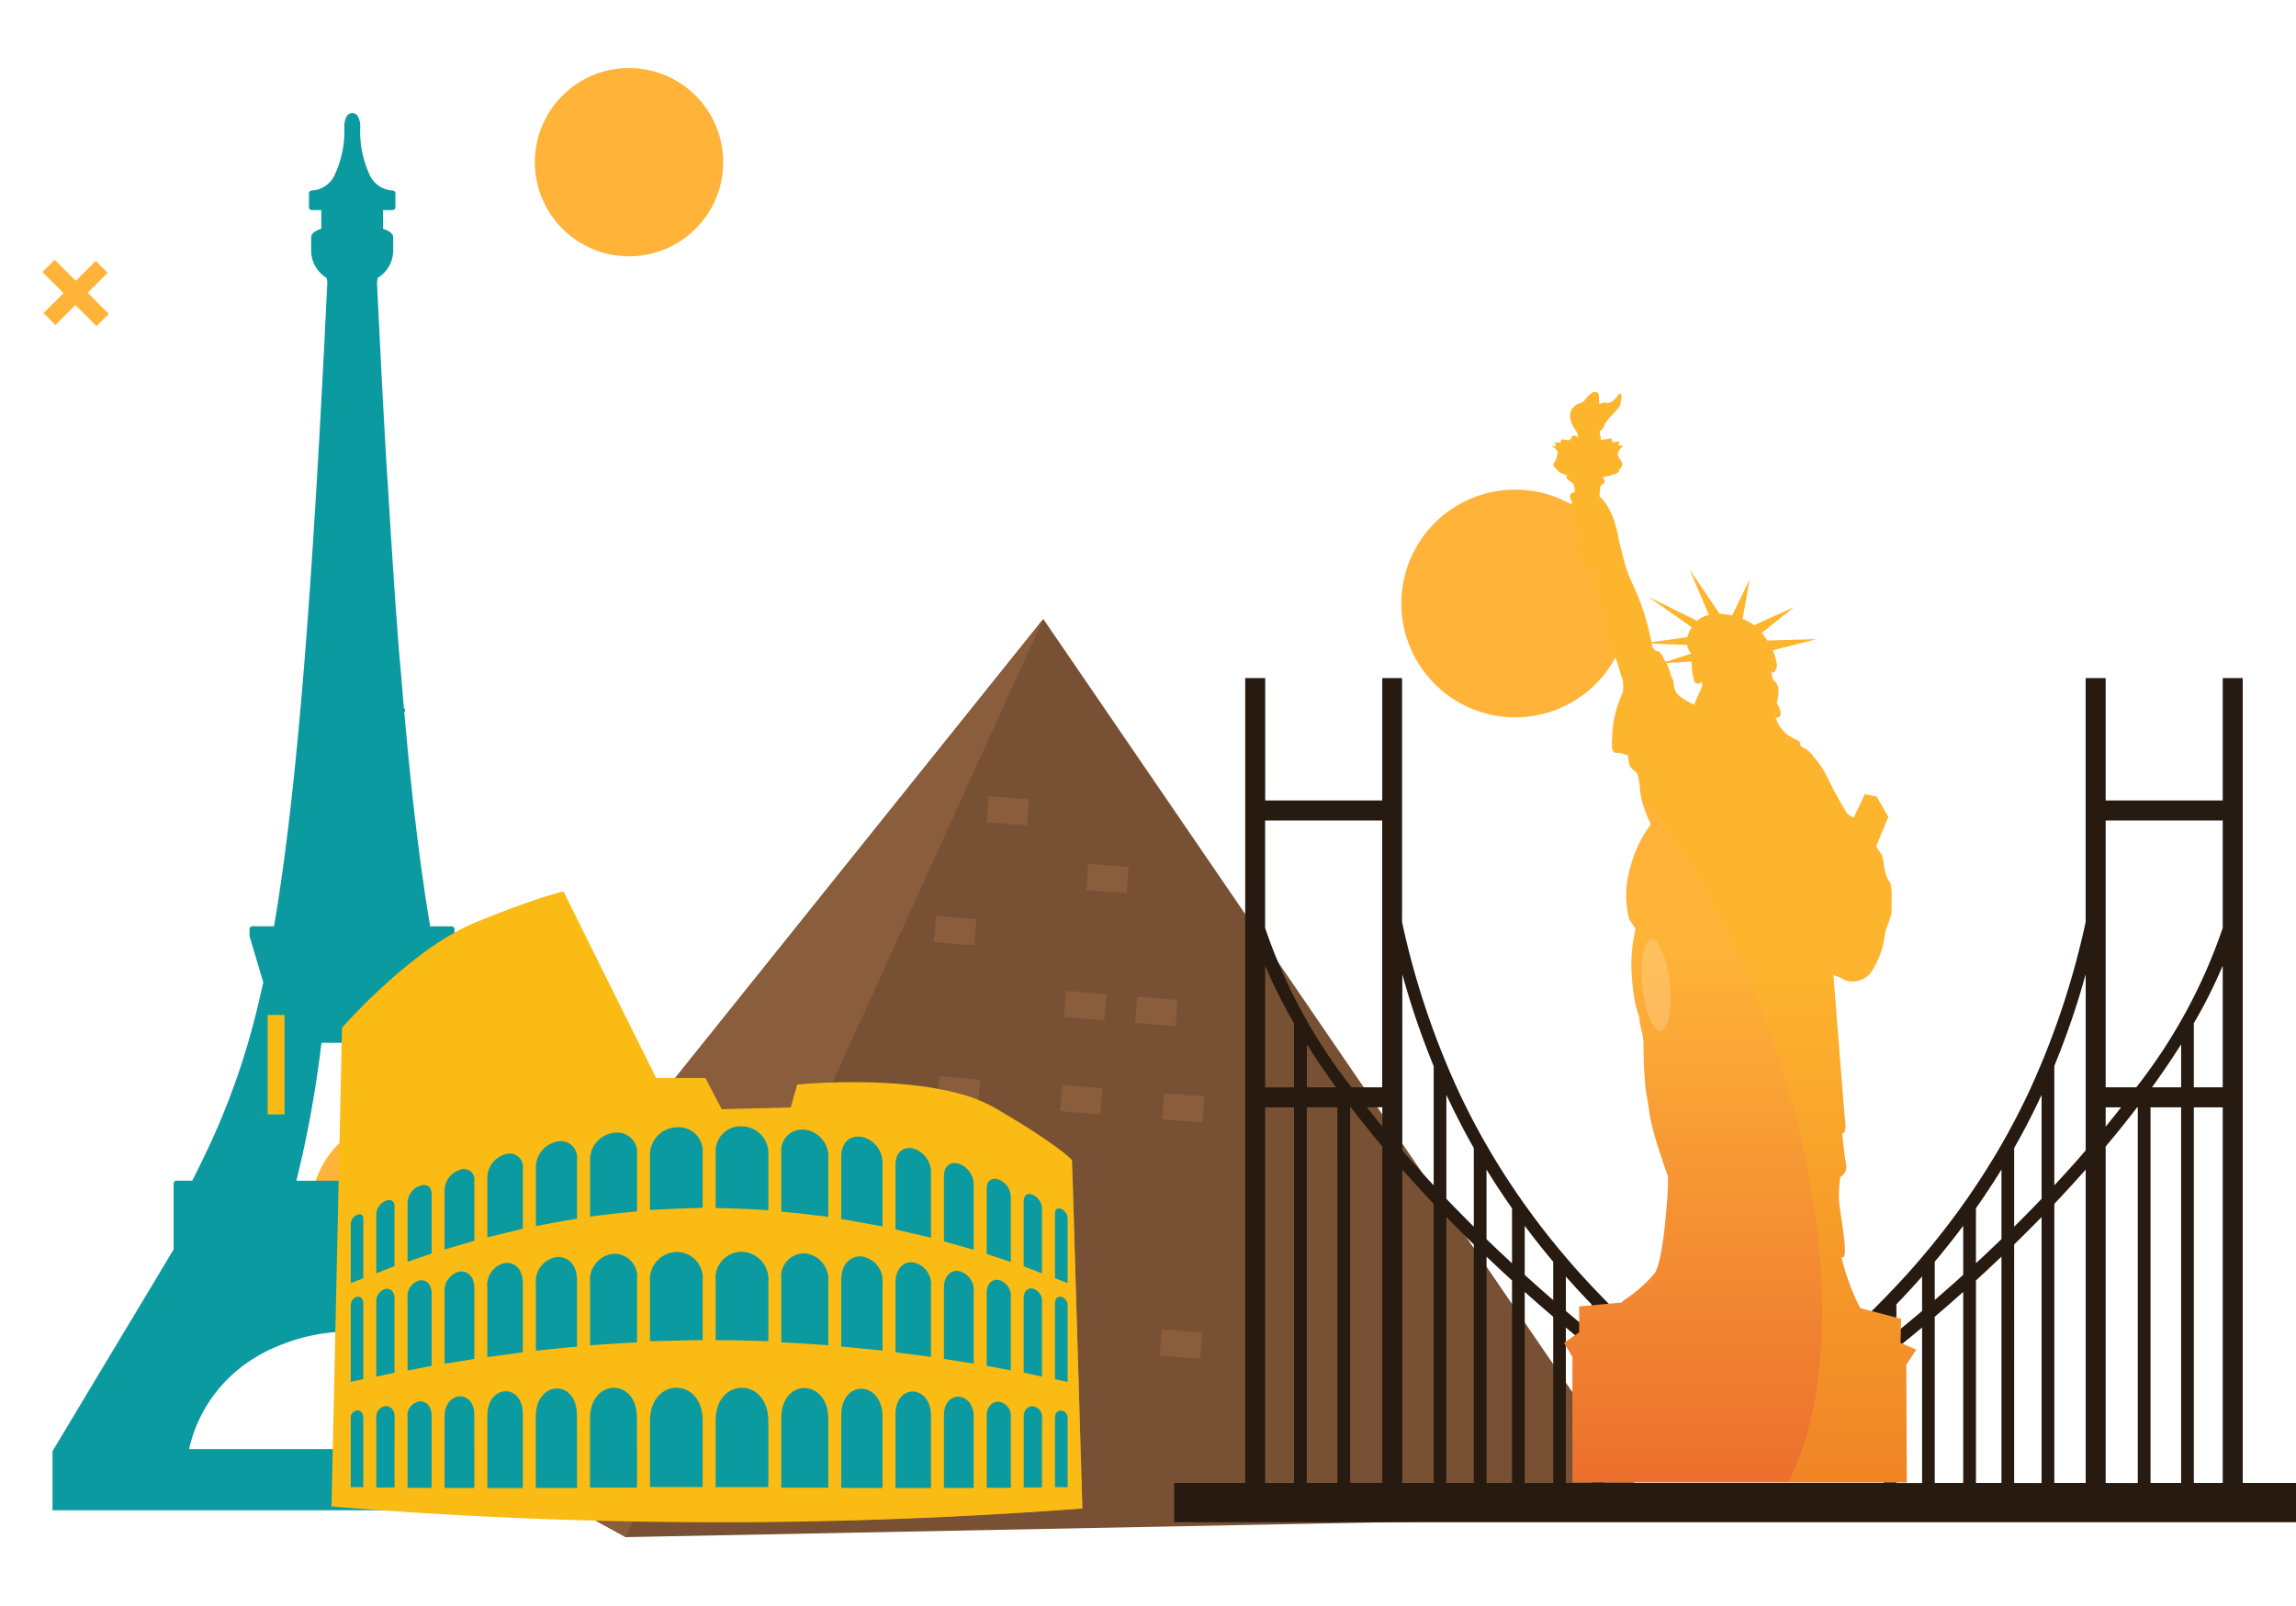<svg xmlns="http://www.w3.org/2000/svg" xmlns:xlink="http://www.w3.org/1999/xlink" width="178.65" height="125" viewBox="0 0 178.65 125">
  <defs>
    <filter id="Trazado_501745" x="-3.119" y="14.215" width="153.022" height="120.256" filterUnits="userSpaceOnUse">
      <feOffset dy="3" input="SourceAlpha"/>
      <feGaussianBlur stdDeviation="3" result="blur"/>
      <feFlood flood-opacity="0.161"/>
      <feComposite operator="in" in2="blur"/>
      <feComposite in="SourceGraphic"/>
    </filter>
    <clipPath id="clip-path">
      <rect id="Rectángulo_287342" data-name="Rectángulo 287342" width="149" height="125" transform="translate(294.622 21106.105)" fill="#fff" stroke="#707070" stroke-width="1" opacity="0.13"/>
    </clipPath>
    <clipPath id="clip-path-2">
      <rect id="Rectángulo_287341" data-name="Rectángulo 287341" width="134.306" height="113.235" fill="#fff"/>
    </clipPath>
    <clipPath id="clip-path-3">
      <path id="Trazado_504168" data-name="Trazado 504168" d="M149.649,18.233c36.4-.146,7.584,36.156,23.232,58.267,11.705,16.54,33.866,32.3,23.056,46.378-11.861,15.441-38.26-6.816-76.872,6.768C86.788,141,53.837,96.893,67.825,62.99c7.437-18.024,57.545-44.66,81.824-44.757" transform="translate(-64.52 -18.232)" fill="#fff"/>
    </clipPath>
    <clipPath id="clip-path-4">
      <rect id="Rectángulo_275969" data-name="Rectángulo 275969" width="5.164" height="5.163" fill="#ffb338"/>
    </clipPath>
    <clipPath id="clip-path-5">
      <path id="Trazado_501742" data-name="Trazado 501742" d="M51.878,44.325,50.322,45.88l-.927-.927L50.95,43.4l-1.64-1.64.955-.955,1.64,1.64,1.556-1.555.927.927L52.832,43.37l1.641,1.641-.955.955Z" transform="translate(-49.31 -40.802)" fill="#ffb338"/>
    </clipPath>
    <filter id="Trazado_501947" x="32.614" y="-3.707" width="32.653" height="32.652" filterUnits="userSpaceOnUse">
      <feOffset dy="3" input="SourceAlpha"/>
      <feGaussianBlur stdDeviation="3" result="blur-2"/>
      <feFlood flood-opacity="0.161"/>
      <feComposite operator="in" in2="blur-2"/>
      <feComposite in="SourceGraphic"/>
    </filter>
    <clipPath id="clip-path-6">
      <rect id="Rectángulo_275974" data-name="Rectángulo 275974" width="140.483" height="113.025" fill="none"/>
    </clipPath>
    <linearGradient id="linear-gradient" x1="-0.084" y1="1.037" x2="-0.079" y2="1.037" gradientUnits="objectBoundingBox">
      <stop offset="0" stop-color="#0078b2"/>
      <stop offset="0.184" stop-color="#0078b2"/>
      <stop offset="1" stop-color="#86cff2"/>
    </linearGradient>
    <clipPath id="clip-path-7">
      <g transform="matrix(1, 0, 0, 1, 0, 0)" filter="url(#Trazado_501745)">
        <path id="Trazado_501745-2" data-name="Trazado 501745" d="M175.814,41.377c-15.687-4.766-28.58,4.039-40.057,13.037s-24.941-.439-32.531-9.013c-9.282-10.484-26.474-10.887-35.035.953-6.858,9.485-6.24,25.365,8.826,32.786,14.457,7.122,25.937,16.117,28.941,28.96s5.33,26.548,20.3,30.858c11.567,3.33,21-4.062,21.615-15.677.619-11.763,6.681-15.374,15.979-17.113s16.856-2.7,23.388-8.125,10.956-12.337,11.729-24.823-7.464-27.078-23.15-31.843" transform="translate(-63.99 -37.5)" fill="#ffb338"/>
      </g>
    </clipPath>
    <filter id="Trazado_501751" x="-27.258" y="-11.244" width="199.365" height="170.713" filterUnits="userSpaceOnUse">
      <feOffset dy="3" input="SourceAlpha"/>
      <feGaussianBlur stdDeviation="9" result="blur-3"/>
      <feFlood flood-opacity="0.161"/>
      <feComposite operator="in" in2="blur-3"/>
      <feComposite in="SourceGraphic"/>
    </filter>
    <clipPath id="clip-path-8">
      <rect id="Rectángulo_275974-2" data-name="Rectángulo 275974" width="147.176" height="118.41" fill="none"/>
    </clipPath>
    <filter id="Trazado_501750" x="100.036" y="29.1" width="35.719" height="35.721" filterUnits="userSpaceOnUse">
      <feOffset dy="3" input="SourceAlpha"/>
      <feGaussianBlur stdDeviation="3" result="blur-4"/>
      <feFlood flood-opacity="0.161"/>
      <feComposite operator="in" in2="blur-4"/>
      <feComposite in="SourceGraphic"/>
    </filter>
    <filter id="Trazado_501957" x="15.187" y="77.887" width="32.616" height="32.617" filterUnits="userSpaceOnUse">
      <feOffset dy="3" input="SourceAlpha"/>
      <feGaussianBlur stdDeviation="3" result="blur-5"/>
      <feFlood flood-opacity="0.161"/>
      <feComposite operator="in" in2="blur-5"/>
      <feComposite in="SourceGraphic"/>
    </filter>
    <clipPath id="clip-path-11">
      <rect id="Rectángulo_288552" data-name="Rectángulo 288552" width="174.65" height="110.814" fill="none"/>
    </clipPath>
    <clipPath id="clip-path-12">
      <rect id="Rectángulo_288551" data-name="Rectángulo 288551" width="220.461" height="110.814" fill="none"/>
    </clipPath>
    <clipPath id="clip-path-13">
      <rect id="Rectángulo_288543" data-name="Rectángulo 288543" width="51.436" height="28.187" fill="none"/>
    </clipPath>
    <linearGradient id="linear-gradient-3" x1="0.5" x2="0.5" y2="1" gradientUnits="objectBoundingBox">
      <stop offset="0" stop-color="#ffb338"/>
      <stop offset="0.512" stop-color="#ffb338"/>
      <stop offset="1" stop-color="#eb6f2d"/>
    </linearGradient>
    <clipPath id="clip-path-14">
      <rect id="Rectángulo_288544" data-name="Rectángulo 288544" width="28.368" height="84.861" fill="none"/>
    </clipPath>
    <clipPath id="clip-path-15">
      <rect id="Rectángulo_288545" data-name="Rectángulo 288545" width="2.248" height="7.138" fill="none"/>
    </clipPath>
  </defs>
  <g id="Grupo_765832" data-name="Grupo 765832" transform="translate(-828.5 -21530.969)">
    <g id="Enmascarar_grupo_736363" data-name="Enmascarar grupo 736363" transform="translate(533.879 424.863)" clip-path="url(#clip-path)">
      <g id="Grupo_741180" data-name="Grupo 741180" transform="translate(266.781 21106.139)">
        <g id="Grupo_741179" data-name="Grupo 741179" transform="translate(33.722 7.108)" opacity="0.41" clip-path="url(#clip-path-2)">
          <g id="Grupo_741178" data-name="Grupo 741178" transform="translate(0 0)">
            <g id="Grupo_741177" data-name="Grupo 741177" clip-path="url(#clip-path-3)">
              <path id="Trazado_504167" data-name="Trazado 504167" d="M216.78,92.84,53.76,177.719,6.468-.187l163.02-84.88Z" transform="translate(-45.852 14.985)" fill="#fff"/>
            </g>
          </g>
        </g>
        <g id="Grupo_733941" data-name="Grupo 733941" transform="translate(31.14 20.183)">
          <g id="Grupo_733900" data-name="Grupo 733900" transform="translate(0 0)">
            <g id="Grupo_733899" data-name="Grupo 733899" clip-path="url(#clip-path-4)">
              <g id="Grupo_733898" data-name="Grupo 733898" transform="translate(0)">
                <g id="Grupo_733897" data-name="Grupo 733897" clip-path="url(#clip-path-5)">
                  <rect id="Rectángulo_275968" data-name="Rectángulo 275968" width="5.163" height="5.163" transform="translate(0)" fill="#ffb338"/>
                </g>
              </g>
            </g>
          </g>
        </g>
        <g transform="matrix(1, 0, 0, 1, 27.84, -0.03)" filter="url(#Trazado_501947)">
          <path id="Trazado_501947-2" data-name="Trazado 501947" d="M233.7,91.557a7.326,7.326,0,1,1-7.326-7.326,7.326,7.326,0,0,1,7.326,7.326" transform="translate(-177.43 -81.94)" fill="#ffb338"/>
        </g>
        <g id="Grupo_733943" data-name="Grupo 733943" transform="translate(0 2.785)" opacity="0.75">
          <g id="Grupo_733918" data-name="Grupo 733918" transform="translate(0 0)">
            <g id="Grupo_733917" data-name="Grupo 733917" clip-path="url(#clip-path-6)">
              <path id="Trazado_501748" data-name="Trazado 501748" d="M96.161,19.792h0c-11.274,12.236-24.045,19.77-44.148,19.77q-2.942,0-6.1-.218-1.027-.071-2.037-.071c-14.345,0-25.8,10.644-25.8,25.629,0,8.639,3.807,18.721,13.063,29.037a80.511,80.511,0,0,0,60.111,26.693,66.481,66.481,0,0,0,26.163-4.971c29.646-12.926,40.5-37.305,40.5-59.159,0-12.753-3.7-24.647-9.51-32.9C140.664,12.61,130.924,8.254,121.547,8.254c-9.737,0-19.082,4.7-25.386,11.538h0c6.3-6.841,15.649-11.538,25.386-11.538,9.377,0,19.117,4.356,26.856,15.345,5.814,8.256,9.51,20.149,9.51,32.9,0,21.854-10.852,46.233-40.5,59.159a66.481,66.481,0,0,1-26.163,4.971A80.511,80.511,0,0,1,31.14,93.939C21.884,83.623,18.077,73.541,18.077,64.9c0-14.985,11.455-25.629,25.8-25.629q1.009,0,2.037.071,3.161.22,6.1.218c20.1,0,32.874-7.534,44.148-19.77Z" transform="translate(-17.753 -7.93)" fill="url(#linear-gradient)"/>
            </g>
          </g>
        </g>
        <rect id="Rectángulo_275984" data-name="Rectángulo 275984" width="102.915" height="88.868" transform="translate(15.188 17.211)" fill="none"/>
        <g id="Grupo_733907" data-name="Grupo 733907" transform="translate(33.722 20.183)" opacity="0.51" clip-path="url(#clip-path-7)">
          <g transform="matrix(1, 0, 0, 1, -5.88, -20.22)" filter="url(#Trazado_501751)">
            <path id="Trazado_501751-2" data-name="Trazado 501751" d="M0,0H141.814V112.189H0Z" transform="translate(-0.26 17.34) rotate(-1.85)" fill="#ffb338"/>
          </g>
        </g>
        <rect id="Rectángulo_275972" data-name="Rectángulo 275972" width="135.022" height="102.255" transform="translate(33.722 20.183)" fill="none"/>
        <g id="Grupo_733919" data-name="Grupo 733919" transform="translate(2.232)" opacity="0.75">
          <g id="Grupo_733918-2" data-name="Grupo 733918" transform="translate(0 0)">
            <g id="Grupo_733917-2" data-name="Grupo 733917" clip-path="url(#clip-path-8)">
              <path id="Trazado_501748-2" data-name="Trazado 501748" d="M99.882,20.342h0C88.071,33.161,74.691,41.053,53.63,41.053q-3.082,0-6.391-.229-1.076-.074-2.134-.074c-15.028,0-27.029,11.151-27.029,26.85,0,9.051,3.989,19.613,13.685,30.421a84.347,84.347,0,0,0,62.975,27.964,69.648,69.648,0,0,0,27.41-5.208C153.206,107.236,164.575,81.7,164.575,58.8c0-13.361-3.872-25.821-9.963-34.47C146.5,12.817,136.3,8.254,126.477,8.254c-10.2,0-19.991,4.921-26.6,12.088h0c6.6-7.167,16.394-12.088,26.6-12.088,9.824,0,20.028,4.563,28.135,16.076,6.091,8.649,9.963,21.109,9.963,34.47,0,22.9-11.369,48.435-42.428,61.977a69.648,69.648,0,0,1-27.41,5.208A84.347,84.347,0,0,1,31.762,98.021c-9.7-10.808-13.685-21.37-13.685-30.421,0-15.7,12-26.85,27.029-26.85q1.057,0,2.134.074,3.311.23,6.391.229c21.061,0,34.441-7.893,46.251-20.712Z" transform="translate(-17.738 -7.915)" fill="url(#linear-gradient)"/>
            </g>
          </g>
        </g>
        <rect id="Rectángulo_275973" data-name="Rectángulo 275973" width="107.818" height="93.101" transform="translate(18.142 15.113)" fill="none"/>
        <g id="Grupo_733982" data-name="Grupo 733982" transform="translate(163.374 81.27)">
          <g id="Grupo_733900-2" data-name="Grupo 733900" transform="translate(0 0)">
            <g id="Grupo_733899-2" data-name="Grupo 733899" clip-path="url(#clip-path-4)">
              <g id="Grupo_733898-2" data-name="Grupo 733898" transform="translate(0)">
                <g id="Grupo_733897-2" data-name="Grupo 733897" clip-path="url(#clip-path-5)">
                  <rect id="Rectángulo_275968-2" data-name="Rectángulo 275968" width="5.163" height="5.163" transform="translate(0)" fill="#ffb338"/>
                </g>
              </g>
            </g>
          </g>
        </g>
        <g transform="matrix(1, 0, 0, 1, 27.84, -0.03)" filter="url(#Trazado_501750)">
          <path id="Trazado_501750-2" data-name="Trazado 501750" d="M236.768,93.091a8.86,8.86,0,1,1-8.86-8.86,8.86,8.86,0,0,1,8.86,8.86" transform="translate(-110.01 -49.13)" fill="#ffb338"/>
        </g>
        <g transform="matrix(1, 0, 0, 1, 27.84, -0.03)" filter="url(#Trazado_501957)">
          <path id="Trazado_501957-2" data-name="Trazado 501957" d="M233.665,91.539a7.308,7.308,0,1,1-7.308-7.308,7.308,7.308,0,0,1,7.308,7.308" transform="translate(-194.86 -0.34)" fill="#ffb338"/>
        </g>
      </g>
    </g>
    <g id="Grupo_744556" data-name="Grupo 744556" transform="translate(778.5 21539.779)">
      <g id="Enmascarar_grupo_744555" data-name="Enmascarar grupo 744555" transform="translate(54)" clip-path="url(#clip-path-11)">
        <path id="Trazado_505943" data-name="Trazado 505943" d="M86.372,108.4l17.225,9.451,80.3-1.577L136.088,46.4Z" transform="translate(-58.91 -7.037)" fill="#785134"/>
        <rect id="Rectángulo_288530" data-name="Rectángulo 288530" width="2.038" height="3.149" transform="matrix(0.081, -0.997, 0.997, 0.081, 72.765, 55.176)" fill="#8a5d3c"/>
        <rect id="Rectángulo_288531" data-name="Rectángulo 288531" width="2.038" height="3.149" transform="translate(68.666 64.508) rotate(-85.38)" fill="#8a5d3c"/>
        <rect id="Rectángulo_288532" data-name="Rectángulo 288532" width="2.038" height="3.149" transform="translate(68.96 76.983) rotate(-85.38)" fill="#8a5d3c"/>
        <rect id="Rectángulo_288533" data-name="Rectángulo 288533" width="2.038" height="3.149" transform="translate(80.516 60.447) rotate(-85.38)" fill="#8a5d3c"/>
        <rect id="Rectángulo_288534" data-name="Rectángulo 288534" width="2.038" height="3.149" transform="translate(78.788 70.343) rotate(-85.38)" fill="#8a5d3c"/>
        <rect id="Rectángulo_288535" data-name="Rectángulo 288535" width="2.038" height="3.149" transform="matrix(0.081, -0.997, 0.997, 0.081, 60.162, 89.281)" fill="#8a5d3c"/>
        <rect id="Rectángulo_288536" data-name="Rectángulo 288536" width="2.038" height="3.149" transform="matrix(0.081, -0.997, 0.997, 0.081, 61.32, 102.569)" fill="#8a5d3c"/>
        <rect id="Rectángulo_288537" data-name="Rectángulo 288537" width="2.038" height="3.149" transform="translate(66.489 102.986) rotate(-85.38)" fill="#8a5d3c"/>
        <rect id="Rectángulo_288538" data-name="Rectángulo 288538" width="2.038" height="3.149" transform="translate(78.476 77.658) rotate(-85.38)" fill="#8a5d3c"/>
        <rect id="Rectángulo_288539" data-name="Rectángulo 288539" width="2.038" height="3.149" transform="translate(71.247 95.844) rotate(-85.38)" fill="#8a5d3c"/>
        <rect id="Rectángulo_288540" data-name="Rectángulo 288540" width="2.038" height="3.149" transform="translate(84.327 70.79) rotate(-85.38)" fill="#8a5d3c"/>
        <rect id="Rectángulo_288541" data-name="Rectángulo 288541" width="2.038" height="3.149" transform="translate(86.415 78.299) rotate(-85.38)" fill="#8a5d3c"/>
        <rect id="Rectángulo_288542" data-name="Rectángulo 288542" width="2.038" height="3.149" transform="translate(86.232 96.682) rotate(-85.38)" fill="#8a5d3c"/>
        <path id="Trazado_505944" data-name="Trazado 505944" d="M86.372,108.4l17.225,9.451L136.088,46.4Z" transform="translate(-58.91 -7.037)" fill="#8a5d3c"/>
        <g id="Grupo_744554" data-name="Grupo 744554" transform="translate(-45.81)">
          <g id="Grupo_744553" data-name="Grupo 744553" clip-path="url(#clip-path-12)">
            <path id="Trazado_505945" data-name="Trazado 505945" d="M100.678,104.057l-2.319-3.866a.291.291,0,0,0-.017-.027l-2.1-3.5a.264.264,0,0,0-.019-.034l-2.754-4.588c0-.009,0-.019,0-.028a.227.227,0,0,0-.146-.213L92.847,91a.267.267,0,0,0-.02-.033L91.3,88.427V83.308a.228.228,0,0,0-.228-.229H89.859a58.993,58.993,0,0,1-5.531-15.45l1.05-3.566v-.009h0v-.006h0l0,0v0h0v-.009h0v0l0,0h0V64.02h0v-.005h0V64h0v0h0v-.492a.228.228,0,0,0-.228-.229H83.488c-.158-.923-.312-1.887-.462-2.9v0l0-.027,0,0q-.279-1.89-.544-4.006v-.025q-.219-1.759-.428-3.687v-.005l0-.022v0q-.178-1.653-.35-3.443l0-.025v0q-.117-1.227-.232-2.522a.236.236,0,0,0,.06-.154.226.226,0,0,0-.091-.182q-.1-1.159-.2-2.372V43.89l0-.02v-.005Q81.107,42.47,80.994,41a.156.156,0,0,0,0-.028q-.1-1.365-.207-2.8h0V38.14q-.069-.958-.137-1.949a.23.23,0,0,0-.007-.1l0-.018c0-.009,0-.018,0-.027v-.006q-.066-.973-.133-1.98v0a.19.19,0,0,0,0-.031q-.067-1.017-.133-2.067v0c0-.01,0-.02,0-.031v0q-.081-1.3-.162-2.637v0c0-.009,0-.019,0-.027V29.25Q80.125,28,80.05,26.7V26.7c0-.01,0-.02,0-.029q-.065-1.125-.129-2.285a.242.242,0,0,0-.005-.086q-.062-1.125-.125-2.283v-.005c0-.01,0-.02,0-.029q-.064-1.178-.126-2.39v-.006a.175.175,0,0,0,0-.03q-.059-1.143-.119-2.318h0v-.018l-.082-1.668v-.007a.147.147,0,0,0,0-.027v0h0q-.059-1.173-.115-2.38l.06-.326a2.5,2.5,0,0,0,1.2-2.187V9.66c0-.29-.307-.51-.788-.662V7.538h.733a.229.229,0,0,0,.228-.229V6.245a.228.228,0,0,0-.228-.228,2.093,2.093,0,0,1-1.818-1.31,8.058,8.058,0,0,1-.689-3.695V1.006a1.5,1.5,0,0,0-.14-.65.5.5,0,0,0-.963,0,1.5,1.5,0,0,0-.14.65v.006A8.059,8.059,0,0,1,76.1,4.707a2.094,2.094,0,0,1-1.818,1.31.228.228,0,0,0-.228.228V7.309a.228.228,0,0,0,.228.229h.733V8.995c-.481.154-.789.373-.789.665v.961a2.5,2.5,0,0,0,1.2,2.195l.059.313q-.1,2.082-.2,4.069a.231.231,0,0,0,0,.042l0,.02q-.187,3.684-.374,7.061a.191.191,0,0,0,0,.032v.006c-.484,8.712-.981,15.932-1.517,22.006a.216.216,0,0,0-.012.131C72.764,53.4,72.1,58.823,71.335,63.276H69.658a.228.228,0,0,0-.228.229V64h0v0h0v.01h0v.005h0v.006h0v0h0v.009h0v0h0v.006h0l0,0v.008L70.5,67.63c-.143.658-.29,1.292-.439,1.906a.161.161,0,0,0-.008.035,56.89,56.89,0,0,1-4.215,11.755l0,0-.008.017q-.415.864-.859,1.732H63.752a.229.229,0,0,0-.229.229v5.119L62,90.968a.2.2,0,0,0-.021.037l-.524.872a.309.309,0,0,0-.02.033L58.6,96.625a.2.2,0,0,0-.021.036l-2.1,3.5a.18.18,0,0,0-.018.031l-2.318,3.862a.227.227,0,0,0-.043.133v4.534h46.576V105.4c.027-.631.042-1.165.042-1.214a.221.221,0,0,0-.042-.131M73.448,81.5c0-.01.005-.02.008-.031v0c.3-1.309.567-2.621.814-4v-.006l0-.012v-.005c.233-1.307.446-2.674.642-4.156v0l0-.023q.06-.454.117-.92h4.75c.038.309.077.614.117.914a.178.178,0,0,0,0,.036c.2,1.479.407,2.844.641,4.149v0c0,.009,0,.019.005.028.247,1.376.517,2.685.813,3.992a.233.233,0,0,0,.008.041c.12.523.242,1.046.37,1.573H73.078c.129-.529.251-1.053.37-1.577m3.964,22.459H64.722q.13-.547.3-1.062l0-.006,0-.006a11.2,11.2,0,0,1,4.629-5.914l.005,0,.005,0q.457-.3.939-.549.215-.113.434-.219l.005,0,.005,0,.005,0a14.692,14.692,0,0,1,6.321-1.4h.036a14.689,14.689,0,0,1,6.285,1.4l.005,0,.005,0,.005,0c.147.07.291.143.434.219q.482.254.94.549l0,0,.005,0a11.2,11.2,0,0,1,4.629,5.914l0,.006,0,.006q.173.514.3,1.062Z" transform="translate(-8.205)" fill="#0b9aa0"/>
            <path id="Trazado_505946" data-name="Trazado 505946" d="M137.311,92.29a8.18,8.18,0,0,0-.836-.706c-.474-.366-1.183-.876-2.212-1.542-.72-.466-1.6-1.009-2.658-1.629l-.356-.208a11.6,11.6,0,0,0-2.748-1.088,24.13,24.13,0,0,0-3.548-.643c-1.37-.152-2.747-.217-4-.233-1.96-.025-3.609.07-4.442.13-.373.027-.585.048-.585.048l-.51,1.787-3.792.091-1.569.037-1.276-2.425h-3.83l-3.32-6.678L97.741,71.4s-.174.035-.552.138c-.657.182-1.934.573-3.994,1.357-.691.263-1.472.57-2.347.929-.4.164-.8.354-1.2.565a23.1,23.1,0,0,0-3.1,2.007c-.954.719-1.857,1.485-2.659,2.212-.877.8-1.635,1.545-2.208,2.134C80.943,81.5,80.509,82,80.509,82l-.82,37.257a371.81,371.81,0,0,0,58.425.156Z" transform="translate(-12.086 -10.829)" fill="#fabb14" fill-rule="evenodd"/>
            <g id="Grupo_744546" data-name="Grupo 744546" transform="translate(74.593 81.461)" opacity="0.51" style="mix-blend-mode: multiply;isolation: isolate">
              <g id="Grupo_744545" data-name="Grupo 744545">
                <g id="Grupo_744544" data-name="Grupo 744544" clip-path="url(#clip-path-13)">
                  <path id="Trazado_505947" data-name="Trazado 505947" d="M105.6,129.153l-.791-.02.791.02" transform="translate(-90.488 -101.046)" fill="#fabb14" fill-rule="evenodd"/>
                  <path id="Trazado_505948" data-name="Trazado 505948" d="M116.091,124.2q13.725-.039,27.543-1.057l-.8-27.119a27.355,27.355,0,0,1-26.74,28.176" transform="translate(-92.199 -96.024)" fill="#fabb14" fill-rule="evenodd"/>
                  <path id="Trazado_505949" data-name="Trazado 505949" d="M96.316,128.853l.621.028-.621-.028" transform="translate(-89.2 -101.003)" fill="#fabb14" fill-rule="evenodd"/>
                  <path id="Trazado_505950" data-name="Trazado 505950" d="M113.367,129.246c.3,0,.606,0,.909,0-.3,0-.606,0-.909,0" transform="translate(-91.786 -101.063)" fill="#fabb14" fill-rule="evenodd"/>
                  <path id="Trazado_505951" data-name="Trazado 505951" d="M87.928,128.409l.37.025-.37-.025" transform="translate(-87.928 -100.936)" fill="#fabb14" fill-rule="evenodd"/>
                </g>
              </g>
            </g>
            <path id="Trazado_505952" data-name="Trazado 505952" d="M82.433,112.05v2.934l-.489.107-.487.106v-5.888a.692.692,0,0,1,.487-.734c.244-.048.489.117.489.541Z" transform="translate(-12.354 -16.465)" fill="#0b9aa0" fill-rule="evenodd"/>
            <path id="Trazado_505953" data-name="Trazado 505953" d="M85.219,111.5v2.871l-.711.154-.711.157v-5.772a1,1,0,0,1,.711-1.06c.355-.07.711.168.711.78Z" transform="translate(-12.709 -16.355)" fill="#0b9aa0" fill-rule="evenodd"/>
            <path id="Trazado_505954" data-name="Trazado 505954" d="M88.538,110.916v2.807l-.937.179-.937.179v-5.649a1.274,1.274,0,0,1,.937-1.362c.468-.081.937.239.937,1.037Z" transform="translate(-13.143 -16.236)" fill="#0b9aa0" fill-rule="evenodd"/>
            <path id="Trazado_505955" data-name="Trazado 505955" d="M92.378,110.314v2.747l-1.157.188-1.158.189v-5.531a1.52,1.52,0,0,1,1.158-1.642c.579-.083,1.157.322,1.157,1.3Z" transform="translate(-13.659 -16.115)" fill="#0b9aa0" fill-rule="evenodd"/>
            <path id="Trazado_505956" data-name="Trazado 505956" d="M96.743,109.734v2.689l-1.38.186-1.38.186v-5.413a1.749,1.749,0,0,1,1.38-1.909c.691-.082,1.38.415,1.38,1.571Z" transform="translate(-14.253 -15.995)" fill="#0b9aa0" fill-rule="evenodd"/>
            <path id="Trazado_505957" data-name="Trazado 505957" d="M101.634,109.322V111.9q-.8.073-1.6.155t-1.6.167v-5.179a1.927,1.927,0,0,1,1.6-2.112c.8-.074,1.6.507,1.6,1.812Z" transform="translate(-14.927 -15.913)" fill="#0b9aa0" fill-rule="evenodd"/>
            <path id="Trazado_505958" data-name="Trazado 505958" d="M107.057,109.091v2.436q-.915.043-1.826.1t-1.827.128v-4.884a2.048,2.048,0,0,1,1.827-2.244,1.785,1.785,0,0,1,1.826,2.028Z" transform="translate(-15.682 -15.867)" fill="#0b9aa0" fill-rule="evenodd"/>
            <path id="Trazado_505959" data-name="Trazado 505959" d="M113,109.019v2.3c-.683.014-1.367.025-2.05.042s-1.367.032-2.05.056v-4.611a2.147,2.147,0,0,1,2.05-2.343,2.035,2.035,0,0,1,2.05,2.25Z" transform="translate(-16.516 -15.843)" fill="#0b9aa0" fill-rule="evenodd"/>
            <path id="Trazado_505960" data-name="Trazado 505960" d="M119.022,109.1v2.311c-.683-.028-1.367-.045-2.05-.059s-1.367-.022-2.05-.03v-4.614a2.048,2.048,0,0,1,2.05-2.262,2.14,2.14,0,0,1,2.05,2.341Z" transform="translate(-17.429 -15.841)" fill="#0b9aa0" fill-rule="evenodd"/>
            <path id="Trazado_505961" data-name="Trazado 505961" d="M124.6,109.289v2.451c-.608-.042-1.217-.085-1.826-.123s-1.217-.074-1.827-.1V106.63a1.8,1.8,0,0,1,1.827-2.042,2.044,2.044,0,0,1,1.826,2.246Z" transform="translate(-18.342 -15.861)" fill="#0b9aa0" fill-rule="evenodd"/>
            <path id="Trazado_505962" data-name="Trazado 505962" d="M129.655,109.6v2.6l-1.607-.159-1.606-.16V106.7c0-1.312.8-1.9,1.606-1.825a1.93,1.93,0,0,1,1.607,2.119Z" transform="translate(-19.176 -15.904)" fill="#0b9aa0" fill-rule="evenodd"/>
            <path id="Trazado_505963" data-name="Trazado 505963" d="M134.18,110.052v2.722l-1.38-.182-1.38-.18V107c0-1.166.691-1.668,1.38-1.586a1.755,1.755,0,0,1,1.38,1.919Z" transform="translate(-19.931 -15.985)" fill="#0b9aa0" fill-rule="evenodd"/>
            <path id="Trazado_505964" data-name="Trazado 505964" d="M138.178,110.64v2.778l-1.158-.183-1.157-.185v-5.531c0-.984.579-1.393,1.157-1.308a1.527,1.527,0,0,1,1.158,1.651Z" transform="translate(-20.605 -16.106)" fill="#0b9aa0" fill-rule="evenodd"/>
            <path id="Trazado_505965" data-name="Trazado 505965" d="M141.657,111.234v2.836l-.937-.178-.937-.178v-5.647c0-.8.468-1.121.937-1.039a1.281,1.281,0,0,1,.937,1.368Z" transform="translate(-21.199 -16.23)" fill="#0b9aa0" fill-rule="evenodd"/>
            <path id="Trazado_505966" data-name="Trazado 505966" d="M144.6,111.784v2.891l-.711-.156-.712-.156V108.6c0-.614.356-.85.712-.778a1.013,1.013,0,0,1,.711,1.068Z" transform="translate(-21.715 -16.351)" fill="#0b9aa0" fill-rule="evenodd"/>
            <path id="Trazado_505967" data-name="Trazado 505967" d="M147.029,112.253V115.2l-.491-.108-.491-.108v-5.873c0-.424.246-.587.491-.538a.7.7,0,0,1,.491.738Z" transform="translate(-22.149 -16.464)" fill="#0b9aa0" fill-rule="evenodd"/>
            <path id="Trazado_505968" data-name="Trazado 505968" d="M82.433,103.663v2.316l-.489.194-.487.2v-4.613a.8.8,0,0,1,.487-.707c.244-.1.489-.038.489.3Z" transform="translate(-12.354 -15.318)" fill="#0b9aa0" fill-rule="evenodd"/>
            <path id="Trazado_505969" data-name="Trazado 505969" d="M85.219,102.528v2.313l-.711.281-.711.283v-4.6a1.17,1.17,0,0,1,.711-1.035c.355-.149.711-.053.711.44Z" transform="translate(-12.709 -15.122)" fill="#0b9aa0" fill-rule="evenodd"/>
            <path id="Trazado_505970" data-name="Trazado 505970" d="M88.538,101.339v2.313l-.937.323-.937.324V99.711a1.451,1.451,0,0,1,.937-1.323c.468-.172.937-.018.937.638Z" transform="translate(-13.143 -14.912)" fill="#0b9aa0" fill-rule="evenodd"/>
            <path id="Trazado_505971" data-name="Trazado 505971" d="M92.378,100.124v2.318l-1.157.34-1.158.339V98.53a1.693,1.693,0,0,1,1.158-1.594.819.819,0,0,1,1.157.868Z" transform="translate(-13.659 -14.692)" fill="#0b9aa0" fill-rule="evenodd"/>
            <path id="Trazado_505972" data-name="Trazado 505972" d="M96.743,98.96v2.33l-1.38.333-1.38.333v-4.6a1.908,1.908,0,0,1,1.38-1.855,1.037,1.037,0,0,1,1.38,1.135Z" transform="translate(-14.253 -14.475)" fill="#0b9aa0" fill-rule="evenodd"/>
            <path id="Trazado_505973" data-name="Trazado 505973" d="M101.634,98.042v2.291c-.533.086-1.068.18-1.6.277s-1.068.2-1.6.3V96.393a2.052,2.052,0,0,1,1.6-2.05,1.275,1.275,0,0,1,1.6,1.4Z" transform="translate(-14.927 -14.303)" fill="#0b9aa0" fill-rule="evenodd"/>
            <path id="Trazado_505974" data-name="Trazado 505974" d="M107.057,97.438v2.214q-.915.076-1.826.177t-1.827.227V95.694a2.114,2.114,0,0,1,1.827-2.16,1.549,1.549,0,0,1,1.826,1.689Z" transform="translate(-15.682 -14.183)" fill="#0b9aa0" fill-rule="evenodd"/>
            <path id="Trazado_505975" data-name="Trazado 505975" d="M113,97.163v2.131c-.683.022-1.367.043-2.05.07s-1.367.057-2.05.1V95.253a2.14,2.14,0,0,1,2.05-2.223,1.869,1.869,0,0,1,2.05,2Z" transform="translate(-16.516 -14.108)" fill="#0b9aa0" fill-rule="evenodd"/>
            <path id="Trazado_505976" data-name="Trazado 505976" d="M119.022,97.31v2.158c-.683-.05-1.367-.086-2.05-.111s-1.367-.042-2.05-.058V95.017a1.943,1.943,0,0,1,2.05-2.077,2.084,2.084,0,0,1,2.05,2.209Z" transform="translate(-17.429 -14.095)" fill="#0b9aa0" fill-rule="evenodd"/>
            <path id="Trazado_505977" data-name="Trazado 505977" d="M124.6,97.743v2.291c-.608-.076-1.217-.154-1.826-.224s-1.217-.135-1.827-.187V95.056a1.628,1.628,0,0,1,1.827-1.807,2.093,2.093,0,0,1,1.826,2.2Z" transform="translate(-18.342 -14.141)" fill="#0b9aa0" fill-rule="evenodd"/>
            <path id="Trazado_505978" data-name="Trazado 505978" d="M129.655,98.451v2.417l-1.607-.289-1.606-.289V95.447c0-1.225.8-1.69,1.606-1.543a2.068,2.068,0,0,1,1.607,2.13Z" transform="translate(-19.176 -14.238)" fill="#0b9aa0" fill-rule="evenodd"/>
            <path id="Trazado_505979" data-name="Trazado 505979" d="M134.18,99.409v2.5q-.69-.164-1.38-.324l-1.38-.321V96.244c0-1.078.691-1.448,1.38-1.28a1.939,1.939,0,0,1,1.38,1.949Z" transform="translate(-19.931 -14.396)" fill="#0b9aa0" fill-rule="evenodd"/>
            <path id="Trazado_505980" data-name="Trazado 505980" d="M138.178,100.555v2.505l-1.158-.331-1.157-.33V97.352c0-.9.579-1.17,1.157-.994a1.741,1.741,0,0,1,1.158,1.692Z" transform="translate(-20.605 -14.606)" fill="#0b9aa0" fill-rule="evenodd"/>
            <path id="Trazado_505981" data-name="Trazado 505981" d="M141.657,101.724v2.506l-.937-.316-.937-.316v-5.06c0-.718.468-.9.937-.734a1.507,1.507,0,0,1,.937,1.41Z" transform="translate(-21.199 -14.824)" fill="#0b9aa0" fill-rule="evenodd"/>
            <path id="Trazado_505982" data-name="Trazado 505982" d="M144.6,102.822v2.505l-.711-.277-.712-.278V99.718c0-.54.356-.657.712-.507a1.226,1.226,0,0,1,.711,1.106Z" transform="translate(-21.715 -15.037)" fill="#0b9aa0" fill-rule="evenodd"/>
            <path id="Trazado_505983" data-name="Trazado 505983" d="M147.029,103.774v2.508l-.491-.192-.491-.193v-5.045c0-.365.246-.442.491-.338a.838.838,0,0,1,.491.752Z" transform="translate(-22.149 -15.237)" fill="#0b9aa0" fill-rule="evenodd"/>
            <path id="Trazado_505984" data-name="Trazado 505984" d="M82.433,122.263v2.706h-.976v-5.352a.563.563,0,0,1,.487-.616c.244-.016.489.161.489.553Z" transform="translate(-12.354 -18.048)" fill="#0b9aa0" fill-rule="evenodd"/>
            <path id="Trazado_505985" data-name="Trazado 505985" d="M85.219,122.185v2.751H83.8v-5.412a.833.833,0,0,1,.711-.919c.355-.025.711.241.711.827Z" transform="translate(-12.709 -17.987)" fill="#0b9aa0" fill-rule="evenodd"/>
            <path id="Trazado_505986" data-name="Trazado 505986" d="M88.538,122.1v2.8H86.664V119.4a1.1,1.1,0,0,1,.937-1.229c.468-.029.937.335.937,1.127Z" transform="translate(-13.143 -17.922)" fill="#0b9aa0" fill-rule="evenodd"/>
            <path id="Trazado_505987" data-name="Trazado 505987" d="M92.378,122v2.837H90.063v-5.572c0-.991.579-1.521,1.158-1.552s1.157.439,1.157,1.448Z" transform="translate(-13.659 -17.852)" fill="#0b9aa0" fill-rule="evenodd"/>
            <path id="Trazado_505988" data-name="Trazado 505988" d="M96.743,121.9v2.872h-2.76v-5.645c0-1.212.69-1.855,1.38-1.886s1.38.551,1.38,1.787Z" transform="translate(-14.253 -17.78)" fill="#0b9aa0" fill-rule="evenodd"/>
            <path id="Trazado_505989" data-name="Trazado 505989" d="M101.634,121.9v2.826H98.427v-5.568c0-1.408.8-2.145,1.6-2.171s1.6.657,1.6,2.087Z" transform="translate(-14.927 -17.742)" fill="#0b9aa0" fill-rule="evenodd"/>
            <path id="Trazado_505990" data-name="Trazado 505990" d="M107.057,121.977v2.716H103.4v-5.377c0-1.57.914-2.377,1.827-2.395s1.826.752,1.826,2.34Z" transform="translate(-15.682 -17.732)" fill="#0b9aa0" fill-rule="evenodd"/>
            <path id="Trazado_505991" data-name="Trazado 505991" d="M113,122.063v2.587h-4.1V119.5c0-1.712,1.025-2.576,2.05-2.583s2.05.845,2.05,2.565Z" transform="translate(-16.516 -17.731)" fill="#0b9aa0" fill-rule="evenodd"/>
            <path id="Trazado_505992" data-name="Trazado 505992" d="M119.022,122.079v2.573h-4.1V119.48c0-1.719,1.025-2.567,2.05-2.559s2.05.875,2.05,2.584Z" transform="translate(-17.429 -17.732)" fill="#0b9aa0" fill-rule="evenodd"/>
            <path id="Trazado_505993" data-name="Trazado 505993" d="M124.6,122.015V124.7h-3.654v-5.423c0-1.584.914-2.352,1.827-2.332s1.826.826,1.826,2.392Z" transform="translate(-18.342 -17.735)" fill="#0b9aa0" fill-rule="evenodd"/>
            <path id="Trazado_505994" data-name="Trazado 505994" d="M129.655,121.956v2.774h-3.213v-5.636c0-1.425.8-2.106,1.606-2.078s1.607.763,1.607,2.167Z" transform="translate(-19.176 -17.746)" fill="#0b9aa0" fill-rule="evenodd"/>
            <path id="Trazado_505995" data-name="Trazado 505995" d="M134.18,121.962v2.812h-2.76v-5.724c0-1.232.691-1.81,1.38-1.78s1.38.67,1.38,1.879Z" transform="translate(-19.931 -17.785)" fill="#0b9aa0" fill-rule="evenodd"/>
            <path id="Trazado_505996" data-name="Trazado 505996" d="M138.178,122.065v2.777h-2.315v-5.655c0-1.006.579-1.474,1.157-1.443s1.158.558,1.158,1.546Z" transform="translate(-20.605 -17.857)" fill="#0b9aa0" fill-rule="evenodd"/>
            <path id="Trazado_505997" data-name="Trazado 505997" d="M141.657,122.158V124.9h-1.874v-5.574c0-.791.468-1.154.937-1.126a1.1,1.1,0,0,1,.937,1.224Z" transform="translate(-21.199 -17.925)" fill="#0b9aa0" fill-rule="evenodd"/>
            <path id="Trazado_505998" data-name="Trazado 505998" d="M144.6,122.236v2.7H143.18v-5.491c0-.585.356-.852.712-.828a.829.829,0,0,1,.711.915Z" transform="translate(-21.715 -17.989)" fill="#0b9aa0" fill-rule="evenodd"/>
            <path id="Trazado_505999" data-name="Trazado 505999" d="M147.029,122.3v2.676h-.491l-.491,0v-5.411c0-.39.246-.569.491-.552a.56.56,0,0,1,.491.613Z" transform="translate(-22.149 -18.048)" fill="#0b9aa0" fill-rule="evenodd"/>
            <path id="Trazado_506000" data-name="Trazado 506000" d="M240.122,114.459V51.821h-1.555v9.522h-9.109V51.821H227.9V70.807a63.208,63.208,0,0,1-4.5,13.4c-.6,1.261-1.266,2.55-2.016,3.859q-.492.858-1.032,1.726c-.917,1.475-1.941,2.973-3.089,4.483q-1.418,1.867-3.094,3.755a75.222,75.222,0,0,1-12.861,11.336,75.215,75.215,0,0,1-12.86-11.336q-1.681-1.886-3.1-3.754c-1.147-1.511-2.171-3.008-3.089-4.483q-.54-.869-1.031-1.726c-.751-1.309-1.419-2.6-2.017-3.861a63.151,63.151,0,0,1-4.5-13.4V51.821H173.17v9.522h-9.108V51.821h-1.555v62.638H156.98v3.052h87.288v-3.052ZM229.458,88.272q1.3-1.544,2.447-3.047h.053v29.235h-2.5Zm0-1.547v-1.5h1.2c-.387.5-.789,1-1.2,1.5m9.109-3.056h-2.248V78.679a39.268,39.268,0,0,0,2.248-4.481Zm-3.237,0h-2.27c.825-1.141,1.585-2.262,2.27-3.352Zm-2.381,1.555h2.38v29.235h-2.38Zm3.37,0h2.248v29.235h-2.248ZM238.567,62.9v8.366a42.07,42.07,0,0,1-6.725,12.4h-2.384V62.9ZM225.463,82a61.759,61.759,0,0,0,2.44-7.137V88.573c-.141.163-.276.324-.419.488q-.972,1.11-2.021,2.235Zm2.44,8.07v24.388h-2.44V92.735c.85-.895,1.66-1.782,2.44-2.664m-5.564-1.681q.565-.99,1.067-1.964.57-1.1,1.067-2.172v8.089q-.524.548-1.067,1.1-.524.533-1.067,1.069Zm1.067,6.452q.542-.541,1.067-1.079v20.7h-2.134V95.894q.542-.527,1.067-1.052m-4.041-1.765q.514-.732.993-1.457.517-.781.993-1.558v5.419q-.491.472-.993.948t-.993.927Zm.993,4.7q.5-.468.993-.934v17.612h-1.985V98.694q.5-.457.993-.914m-4.2-.543q.57-.678,1.107-1.356.573-.722,1.108-1.44v3.819q-.547.5-1.108.991t-1.107.97Zm1.107,3.328q.561-.49,1.108-.978v14.871h-2.215V101.522q.559-.478,1.107-.956m-4.092-.012q.51-.529,1-1.059.51-.554,1-1.106v2.682q-.494.42-1,.839c-.33.275-.662.55-1,.824Zm1,2.635q.5-.414,1-.829v12.1h-2V104q.5-.407,1-.815m-23.734.347v-1.975a79.7,79.7,0,0,0,10.591,8.807l.283-.4.283.4a79.593,79.593,0,0,0,10.591-8.807v1.975q-3.776,3.034-8.035,6.026l.565.807q3.937-2.759,7.47-5.572v9.663H190.441V104.8q3.531,2.8,7.469,5.572l.565-.807q-4.255-2.983-8.034-6.026m-2.985-5.147q.487.552,1,1.106.487.529,1,1.059v2.179q-.5-.411-1-.824c-.337-.279-.668-.559-1-.839Zm1,4.8q.494.407,1,.814v10.455h-2v-12.1c.33.277.662.553,1,.83m-4.2-8.747q.536.718,1.107,1.44.538.677,1.109,1.356v2.985q-.561-.485-1.109-.97t-1.107-.991Zm1.107,6.123q.548.478,1.109.956v12.937h-2.216V99.588q.548.489,1.107.978m-4.081-10.5q.476.775.992,1.558.478.725.993,1.457v4.28q-.5-.464-.993-.927t-.992-.948Zm.992,7.718q.491.456.993.914v15.765h-1.984V96.847q.49.466.992.934m-4.115-13.526q.5,1.073,1.067,2.172.5.973,1.067,1.964v6.122q-.542-.536-1.067-1.071-.542-.55-1.067-1.1Zm1.067,10.587q.526.526,1.067,1.052v18.565h-2.134v-20.7q.526.538,1.067,1.079m-9.542,19.617H167.3V85.224h2.38Zm-2.38-30.79V80.318c.685,1.09,1.446,2.211,2.27,3.352Zm3.37,1.555h.053q1.147,1.5,2.447,3.046v26.188h-2.5Zm1.3,0h1.2v1.5q-.618-.756-1.2-1.5m2.756,4.847c.78.881,1.589,1.769,2.44,2.664v21.724h-2.44Zm2.44-8.07v9.3q-1.049-1.126-2.021-2.235c-.143-.163-.279-.325-.419-.488V74.864A61.759,61.759,0,0,0,177.165,82m-4-19.1V83.669h-2.384a42.032,42.032,0,0,1-6.724-12.4V62.9Zm-9.108,11.3a39.331,39.331,0,0,0,2.247,4.482v4.991h-2.247Zm0,11.028h2.248v29.235h-2.248Z" transform="translate(-23.808 -7.859)" fill="#261a11"/>
            <path id="Trazado_506001" data-name="Trazado 506001" d="M219.966,100.105l-1.222-.524.042-1.877-3.163-.823c-.063-.113-.131-.239-.206-.381a17.749,17.749,0,0,1-1.274-3.612s.361.339.255-.956-.4-2.763-.445-3.528a10.146,10.146,0,0,1,.106-1.742.9.9,0,0,0,.446-1c-.149-.7-.3-2.4-.3-2.4s.341.106.234-.892-.914-11.41-.914-11.41a2.989,2.989,0,0,1,.892.382,1.794,1.794,0,0,0,2.211-.892,6.7,6.7,0,0,0,.892-2.593c.042-.573.573-1.445.531-2.018s.127-1.786-.212-2.211a3.186,3.186,0,0,1-.4-1.4c-.107-.425-.064-.51-.214-.723s-.382-.574-.382-.574l.955-2.294-.913-1.573-.914-.191L215.1,58.72s-.319-.191-.489-.319a27.921,27.921,0,0,1-1.573-2.868,7.624,7.624,0,0,0-1.083-1.614,2.069,2.069,0,0,0-.85-.7c-.361-.171.106-.319-.531-.616a2.728,2.728,0,0,1-1.4-1.3c-.108-.27-.149-.369-.165-.4H209s-.01-.031.005,0a.3.3,0,0,0,.4-.214c.086-.318-.3-.935-.3-.935a3.055,3.055,0,0,0,.127-1.19,1.151,1.151,0,0,0-.425-.616l-.127-.637s.127.255.318-.042.149-.511-.021-1.127a3.25,3.25,0,0,0-.177-.468l3.4-.86-3.815.109a5.687,5.687,0,0,0-.445-.6l2.5-1.989-3.1,1.4a3.043,3.043,0,0,0-.329-.228,4.254,4.254,0,0,0-.557-.275L207,40.194l-1.362,2.777a4.7,4.7,0,0,0-.97-.128l-2.33-3.447,1.5,3.527a2.125,2.125,0,0,0-.923.461l-2.009-.989-1.742-.858,1.742,1.223,1.6,1.126a2.635,2.635,0,0,0-.336.771l-1.266.179-1.546.218c0-.027-.006-.055-.008-.083a19.206,19.206,0,0,0-1.381-4.293,10.8,10.8,0,0,1-.871-2.528c-.34-1.149-.3-1.468-.531-2.211a5.59,5.59,0,0,0-.829-1.784c-.339-.426-.425-.446-.425-.446l.086-.85s.3-.149.318-.3-.17-.34-.17-.34,1.274-.255,1.274-.467.4-.361.234-.7-.4-.552-.277-.808a2.029,2.029,0,0,1,.383-.488l-.383-.042.107-.3-.553.085-.084-.319-.815.137a1.986,1.986,0,0,0-.057-.377c-.035-.173-.059-.319.031-.356.154-.064.22-.245.4-.618s1.107-1.121,1.145-1.455.142-.6.039-.772-.361.373-.708.6-.527-.052-.849.143.025-.721-.309-.876-.67.271-.979.632-.528.1-.926.629-.051,1.287.258,1.7a1.149,1.149,0,0,1,.2.528l-.384-.153-.318.4-.6-.085-.106.277-.425-.042.107.3-.361-.021s.467.234.492.559c-.077.142-.128.593-.245.695a.248.248,0,0,0,0,.4c.154.141.3.411.618.515.114.036.248.083.373.13-.19.143.039.394.406.585a2.651,2.651,0,0,1,.16.378v.374s-.309-.052-.36.231a.662.662,0,0,0,.219.529s-.181.013-.181.309a.631.631,0,0,0,.283.476.321.321,0,0,0-.154.489.808.808,0,0,0,.425.425,3.191,3.191,0,0,1,.064,1.133,1.14,1.14,0,0,0-.091.515.252.252,0,0,0-.1.347c.115.232.283.232.3.67s.1.462.1.462.3.657.529.657a.569.569,0,0,0,.476-.424c0-.142.115.926.232,1.608a24.765,24.765,0,0,0,.977,4.184,21.624,21.624,0,0,1,.849,2.484A2.364,2.364,0,0,1,197.124,49a8.633,8.633,0,0,0-.786,2.871c-.025,1.094-.193,1.827.361,1.789s.63.244.785.154-.013.683.348,1.056.45.129.618,1.261a6.481,6.481,0,0,0,.424,2.047c.334.836.438,1.054.438,1.054a9.527,9.527,0,0,0-1.584,3.321,7.477,7.477,0,0,0-.1,4.029c.27.438.5.773.5.773a12.593,12.593,0,0,0-.322,2.948,17.007,17.007,0,0,0,.3,2.843,9.709,9.709,0,0,0,.3,1.041,5.629,5.629,0,0,0,.17,1,5.436,5.436,0,0,1,.171.936,34.658,34.658,0,0,0,.191,3.909c.191,1,.234,1.508.361,2.189a24.52,24.52,0,0,0,.68,2.423c.277.892.658,1.912.658,1.912a13.654,13.654,0,0,1-.042,1.764c-.085,1.254-.383,4.951-.978,5.844a11.16,11.16,0,0,1-2.4,2.1,1.206,1.206,0,0,0-.174.175l-3.3.3v2.008l-1.178.829.653,1.093v9.769h26.016l-.043-9.158Zm-20.08-54.347c-.19-.019-.43-.156-.51-.61l1.532.061,1.231.049a1.1,1.1,0,0,0,.3.627l0,.065-1.53.489-.444.142c-.24-.383-.382-.8-.579-.824m3.1,3.464c-.149.3-.3.7-.3.7a6.255,6.255,0,0,1-1.083-.637c-.276-.255-.3-.233-.425-.595s-.042-.574-.233-.893a.725.725,0,0,1-.041-.076,5.307,5.307,0,0,0-.383-1.049l.383-.025,1.569-.1c.026.367.064.794.107,1.02.086.446.148.68.34.7a.515.515,0,0,0,.361-.149l.042.34s-.191.467-.339.765" transform="translate(-29.058 -3.88)" fill-rule="evenodd" fill="url(#linear-gradient-3)"/>
            <g id="Grupo_744549" data-name="Grupo 744549" transform="translate(162.541 21.701)" opacity="0.29" style="mix-blend-mode: multiply;isolation: isolate">
              <g id="Grupo_744548" data-name="Grupo 744548">
                <g id="Grupo_744547" data-name="Grupo 744547" clip-path="url(#clip-path-14)">
                  <path id="Trazado_506002" data-name="Trazado 506002" d="M219.966,100.105l-1.222-.524.042-1.877-3.163-.823c-.063-.113-.131-.239-.206-.381a17.749,17.749,0,0,1-1.274-3.612s.361.339.255-.956-.4-2.763-.445-3.528a10.146,10.146,0,0,1,.106-1.742.9.9,0,0,0,.446-1c-.149-.7-.3-2.4-.3-2.4s.341.106.234-.892-.914-11.41-.914-11.41a2.989,2.989,0,0,1,.892.382,1.794,1.794,0,0,0,2.211-.892,6.7,6.7,0,0,0,.892-2.593c.042-.573.573-1.445.531-2.018s.127-1.786-.212-2.211a3.186,3.186,0,0,1-.4-1.4c-.107-.425-.064-.51-.214-.723s-.382-.574-.382-.574l.955-2.294-.913-1.573-.914-.191L215.1,58.72s-.319-.191-.489-.319a27.921,27.921,0,0,1-1.573-2.868,7.624,7.624,0,0,0-1.083-1.614,2.069,2.069,0,0,0-.85-.7c-.361-.171.106-.319-.531-.616a2.728,2.728,0,0,1-1.4-1.3c-.108-.27-.149-.369-.165-.4H209s-.01-.031.005,0a.3.3,0,0,0,.4-.214c.086-.318-.3-.935-.3-.935a3.055,3.055,0,0,0,.127-1.19,1.151,1.151,0,0,0-.425-.616l-.127-.637s.127.255.318-.042.149-.511-.021-1.127a3.25,3.25,0,0,0-.177-.468l3.4-.86-3.815.109a5.687,5.687,0,0,0-.445-.6l2.5-1.989-3.1,1.4a3.043,3.043,0,0,0-.329-.228,4.254,4.254,0,0,0-.557-.275L207,40.194l-1.362,2.777a4.7,4.7,0,0,0-.97-.128l-2.33-3.447,1.5,3.527a2.125,2.125,0,0,0-.923.461l-2.009-.989-1.742-.858,1.742,1.223,1.6,1.126a2.635,2.635,0,0,0-.336.771l-1.266.179-1.546.218c0-.027-.006-.055-.008-.083a19.206,19.206,0,0,0-1.381-4.293,10.8,10.8,0,0,1-.871-2.528c-.34-1.149-.3-1.468-.531-2.211a5.59,5.59,0,0,0-.829-1.784c-.339-.426-.425-.446-.425-.446l.086-.85s.3-.149.318-.3-.17-.34-.17-.34,1.274-.255,1.274-.467.4-.361.234-.7-.4-.552-.277-.808a2.029,2.029,0,0,1,.383-.488l-.383-.042.107-.3-.553.085-.084-.319-.815.137a1.986,1.986,0,0,0-.057-.377c-.035-.173-.059-.319.031-.356.154-.064.22-.245.4-.618s1.107-1.121,1.145-1.455.142-.6.039-.772-.361.373-.708.6-.527-.052-.849.143.025-.721-.309-.876-.67.271-.979.632-.528.1-.926.629-.051,1.287.258,1.7a1.149,1.149,0,0,1,.2.528l-.384-.153-.318.4-.6-.085-.106.277-.425-.042.107.3-.361-.021s.467.234.492.559c-.077.142-.128.593-.245.695a.248.248,0,0,0,0,.4c.154.141.3.411.618.515.114.036.248.083.373.13-.19.143.039.394.406.585a2.651,2.651,0,0,1,.16.378v.374s-.309-.052-.36.231a.662.662,0,0,0,.219.529s-.181.013-.181.309a.631.631,0,0,0,.283.476.321.321,0,0,0-.154.489.808.808,0,0,0,.425.425,3.191,3.191,0,0,1,.064,1.133,1.14,1.14,0,0,0-.091.515.252.252,0,0,0-.1.347c.115.232.283.232.3.67s.1.462.1.462.3.657.529.657a.569.569,0,0,0,.476-.424c0-.142.115.926.232,1.608a24.765,24.765,0,0,0,.977,4.184,21.624,21.624,0,0,1,.849,2.484A2.364,2.364,0,0,1,197.124,49a8.633,8.633,0,0,0-.786,2.871c-.025,1.094-.193,1.827.361,1.789s.63.244.785.154-.013.683.348,1.056.45.129.618,1.261c.053.361.081.608.106.814a64.393,64.393,0,0,1,10.389,19.519c4.66,13.685,4.8,26.775,1.057,33.976h9.221l-.043-9.158Zm-20.08-54.347c-.19-.019-.43-.156-.51-.61l1.532.061,1.231.049a1.1,1.1,0,0,0,.3.627l0,.065-1.53.489-.444.142c-.24-.383-.382-.8-.579-.824m3.1,3.464c-.149.3-.3.7-.3.7a6.255,6.255,0,0,1-1.083-.637c-.276-.255-.3-.233-.425-.595s-.042-.574-.233-.893a.725.725,0,0,1-.041-.076,5.307,5.307,0,0,0-.383-1.049l.383-.025,1.569-.1c.026.367.064.794.107,1.02.086.446.148.68.34.7a.515.515,0,0,0,.361-.149l.042.34s-.191.467-.339.765" transform="translate(-191.599 -25.581)" fill="#fabb14" fill-rule="evenodd"/>
                </g>
              </g>
            </g>
            <g id="Grupo_744552" data-name="Grupo 744552" transform="translate(169.55 64.308)" opacity="0.19">
              <g id="Grupo_744551" data-name="Grupo 744551">
                <g id="Grupo_744550" data-name="Grupo 744550" clip-path="url(#clip-path-15)">
                  <path id="Trazado_506003" data-name="Trazado 506003" d="M202.048,79.264c.2,1.971-.112,3.616-.7,3.676s-1.225-1.487-1.426-3.459.11-3.616.7-3.676,1.227,1.49,1.429,3.459" transform="translate(-199.861 -75.804)" fill="#fff" fill-rule="evenodd"/>
                </g>
              </g>
            </g>
            <rect id="Rectángulo_288550" data-name="Rectángulo 288550" width="1.31" height="7.74" transform="translate(62.637 70.176)" fill="#fabb14"/>
          </g>
        </g>
      </g>
    </g>
  </g>
</svg>
